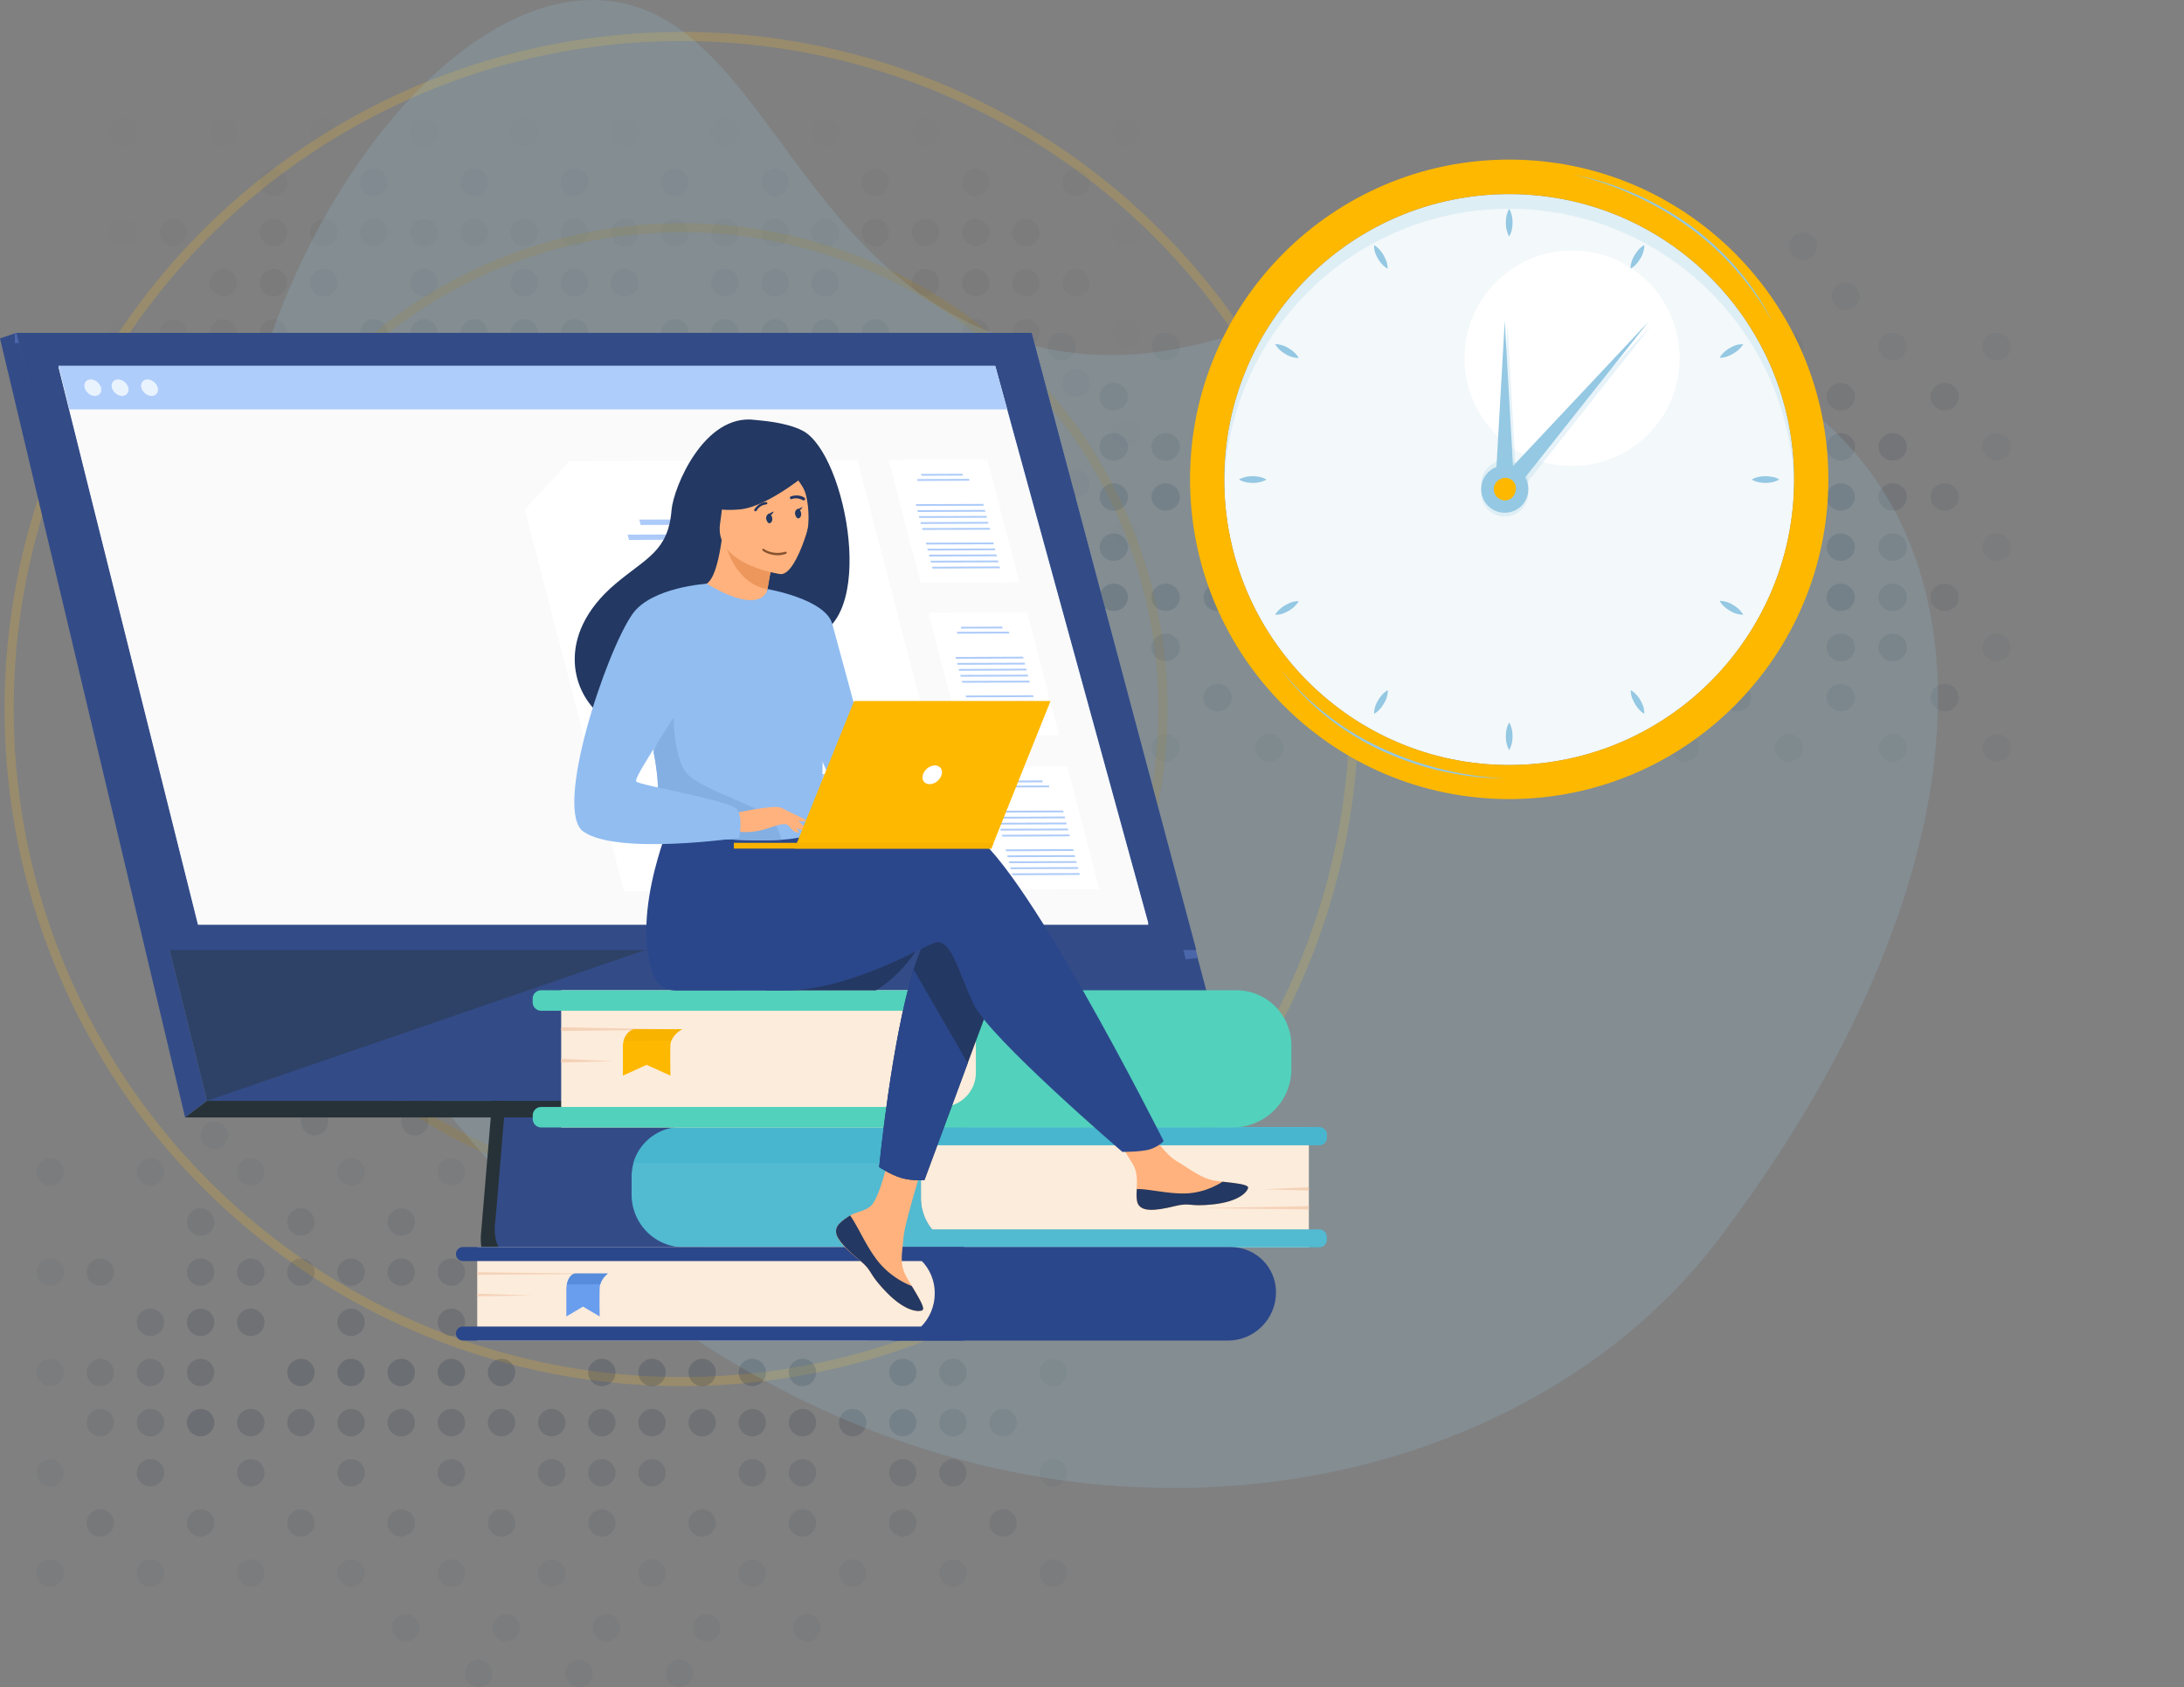 <svg width="479" height="370" viewBox="0 0 479 370" fill="none" xmlns="http://www.w3.org/2000/svg"><rect x="0" y="0" width="479" height="370" fill="#808080" stroke="none"/><circle cx="149.5" cy="155.5" r="147.5" stroke="#FFC01E" stroke-opacity=".2" stroke-width="2"/><circle cx="149.499" cy="155.499" r="105.581" stroke="#AA7D0B" stroke-opacity=".2" stroke-width="2"/><g opacity=".5" fill="#2C3647"><circle cx="77" cy="290" r="3" fill-opacity=".4"/><circle cx="99" cy="290" r="3" fill-opacity=".4"/><circle cx="110" cy="290" r="3" fill-opacity=".4"/><circle cx="121" cy="290" r="3" fill-opacity=".4"/><circle cx="143" cy="290" r="3" fill-opacity=".4"/><circle cx="154" cy="290" r="3" fill-opacity=".4"/><circle cx="165" cy="290" r="3" fill-opacity=".4"/><circle cx="187" cy="290" r="3" fill-opacity=".4"/><circle cx="198" cy="290" r="3" fill-opacity=".4"/><circle cx="209" cy="290" r="3" fill-opacity=".3"/><circle cx="220" cy="290" r="3" fill-opacity=".2"/><circle cx="77" cy="279" r="3" fill-opacity=".3"/><circle cx="88" cy="279" r="3" fill-opacity=".3"/><circle cx="99" cy="279" r="3" fill-opacity=".3"/><circle cx="110" cy="279" r="3" fill-opacity=".3"/><circle cx="121" cy="279" r="3" fill-opacity=".3"/><circle cx="132" cy="279" r="3" fill-opacity=".3"/><circle cx="143" cy="279" r="3" fill-opacity=".3"/><circle cx="154" cy="279" r="3" fill-opacity=".3"/><circle cx="165" cy="279" r="3" fill-opacity=".3"/><circle cx="176" cy="279" r="3" fill-opacity=".3"/><circle cx="187" cy="279" r="3" fill-opacity=".3"/><circle cx="198" cy="279" r="3" fill-opacity=".3"/><circle cx="209" cy="279" r="3" fill-opacity=".3"/><circle cx="231" cy="279" r="3" fill-opacity=".1"/><circle cx="88" cy="268" r="3" fill-opacity=".2"/><circle cx="91" cy="246" r="3" fill-opacity=".2"/><circle cx="110" cy="268" r="3" fill-opacity=".2"/><circle cx="132" cy="268" r="3" fill-opacity=".2"/><circle cx="154" cy="268" r="3" fill-opacity=".2"/><circle cx="176" cy="268" r="3" fill-opacity=".2"/><circle cx="198" cy="268" r="3" fill-opacity=".2"/><circle cx="220" cy="268" r="3" fill-opacity=".2"/><circle cx="77" cy="257" r="3" fill-opacity=".1"/><circle cx="80" cy="235" r="3" fill-opacity=".1"/><circle cx="99" cy="257" r="3" fill-opacity=".1"/><circle cx="121" cy="257" r="3" fill-opacity=".1"/><circle cx="143" cy="257" r="3" fill-opacity=".1"/><circle cx="165" cy="257" r="3" fill-opacity=".1"/><circle cx="187" cy="257" r="3" fill-opacity=".1"/><circle cx="209" cy="257" r="3" fill-opacity=".1"/><circle cx="231" cy="257" r="3" fill-opacity=".1"/><circle cx="66" cy="279" r="3" fill-opacity=".3"/><circle cx="66" cy="268" r="3" fill-opacity=".2"/><circle cx="69" cy="246" r="3" fill-opacity=".2"/><circle cx="55" cy="290" r="3" fill-opacity=".4"/><circle cx="55" cy="279" r="3" fill-opacity=".3"/><circle cx="55" cy="257" r="3" fill-opacity=".1"/><circle cx="58" cy="235" r="3" fill-opacity=".1"/><circle cx="44" cy="290" r="3" fill-opacity=".4"/><circle cx="44" cy="279" r="3" fill-opacity=".3"/><circle cx="44" cy="268" r="3" fill-opacity=".2"/><circle cx="77" cy="312" r="3" fill-opacity=".4"/><circle cx="88" cy="312" r="3" fill-opacity=".4"/><circle cx="99" cy="312" r="3" fill-opacity=".4"/><circle cx="110" cy="312" r="3" fill-opacity=".4"/><circle cx="121" cy="312" r="3" fill-opacity=".4"/><circle cx="132" cy="312" r="3" fill-opacity=".4"/><circle cx="143" cy="312" r="3" fill-opacity=".4"/><circle cx="154" cy="312" r="3" fill-opacity=".4"/><circle cx="165" cy="312" r="3" fill-opacity=".4"/><circle cx="176" cy="312" r="3" fill-opacity=".4"/><circle cx="187" cy="312" r="3" fill-opacity=".4"/><circle cx="198" cy="312" r="3" fill-opacity=".4"/><circle cx="209" cy="312" r="3" fill-opacity=".3"/><circle cx="220" cy="312" r="3" fill-opacity=".2"/><circle cx="66" cy="312" r="3" fill-opacity=".4"/><circle cx="55" cy="312" r="3" fill-opacity=".4"/><circle cx="44" cy="312" r="3" fill-opacity=".5"/><circle cx="88" cy="334" r="3" fill-opacity=".2"/><circle cx="110" cy="334" r="3" fill-opacity=".2"/><circle cx="132" cy="334" r="3" fill-opacity=".2"/><circle cx="154" cy="334" r="3" fill-opacity=".2"/><circle cx="176" cy="334" r="3" fill-opacity=".2"/><circle cx="198" cy="334" r="3" fill-opacity=".2"/><circle cx="220" cy="334" r="3" fill-opacity=".2"/><circle cx="66" cy="334" r="3" fill-opacity=".2"/><circle cx="44" cy="334" r="3" fill-opacity=".2"/><circle cx="77" cy="301" r="3" fill-opacity=".5"/><circle cx="88" cy="301" r="3" fill-opacity=".5"/><circle cx="99" cy="301" r="3" fill-opacity=".5"/><circle cx="110" cy="301" r="3" fill-opacity=".5"/><circle cx="132" cy="301" r="3" fill-opacity=".5"/><circle cx="143" cy="301" r="3" fill-opacity=".5"/><circle cx="154" cy="301" r="3" fill-opacity=".5"/><circle cx="165" cy="301" r="3" fill-opacity=".5"/><circle cx="176" cy="301" r="3" fill-opacity=".5"/><circle cx="198" cy="301" r="3" fill-opacity=".4"/><circle cx="209" cy="301" r="3" fill-opacity=".3"/><circle cx="231" cy="301" r="3" fill-opacity=".1"/><circle cx="66" cy="301" r="3" fill-opacity=".5"/><circle cx="44" cy="301" r="3" fill-opacity=".4"/><circle cx="77" cy="323" r="3" fill-opacity=".3"/><circle cx="99" cy="323" r="3" fill-opacity=".3"/><circle cx="121" cy="323" r="3" fill-opacity=".3"/><circle cx="132" cy="323" r="3" fill-opacity=".3"/><circle cx="143" cy="323" r="3" fill-opacity=".3"/><circle cx="165" cy="323" r="3" fill-opacity=".3"/><circle cx="176" cy="323" r="3" fill-opacity=".3"/><circle cx="198" cy="323" r="3" fill-opacity=".3"/><circle cx="209" cy="323" r="3" fill-opacity=".3"/><circle cx="231" cy="323" r="3" fill-opacity=".1"/><circle cx="55" cy="323" r="3" fill-opacity=".3"/><circle cx="77" cy="345" r="3" fill-opacity=".1"/><circle cx="89" cy="357" r="3" fill-opacity=".1"/><circle cx="105" cy="367" r="3" fill-opacity=".1"/><circle cx="99" cy="345" r="3" fill-opacity=".1"/><circle cx="111" cy="357" r="3" fill-opacity=".1"/><circle cx="127" cy="367" r="3" fill-opacity=".1"/><circle cx="121" cy="345" r="3" fill-opacity=".1"/><circle cx="133" cy="357" r="3" fill-opacity=".1"/><circle cx="149" cy="367" r="3" fill-opacity=".1"/><circle cx="143" cy="345" r="3" fill-opacity=".1"/><circle cx="155" cy="357" r="3" fill-opacity=".1"/><circle cx="165" cy="345" r="3" fill-opacity=".1"/><circle cx="177" cy="357" r="3" fill-opacity=".1"/><circle cx="187" cy="345" r="3" fill-opacity=".1"/><circle cx="209" cy="345" r="3" fill-opacity=".1"/><circle cx="231" cy="345" r="3" fill-opacity=".1"/><circle cx="55" cy="345" r="3" fill-opacity=".1"/><circle cx="33" cy="290" r="3" fill-opacity=".3"/><circle cx="33" cy="257" r="3" fill-opacity=".1"/><circle cx="47" cy="249" r="3" fill-opacity=".1"/><circle cx="22" cy="279" r="3" fill-opacity=".2"/><circle cx="33" cy="312" r="3" fill-opacity=".3"/><circle cx="22" cy="312" r="3" fill-opacity=".2"/><circle cx="22" cy="334" r="3" fill-opacity=".2"/><circle cx="33" cy="301" r="3" fill-opacity=".3"/><circle cx="22" cy="301" r="3" fill-opacity=".2"/><circle cx="33" cy="323" r="3" fill-opacity=".3"/><circle cx="33" cy="345" r="3" fill-opacity=".1"/><circle cx="11" cy="279" r="3" fill-opacity=".1"/><circle cx="11" cy="257" r="3" fill-opacity=".1"/><circle cx="11" cy="301" r="3" fill-opacity=".1"/><circle cx="11" cy="323" r="3" fill-opacity=".1"/><circle cx="11" cy="345" r="3" fill-opacity=".1"/></g><g opacity=".5" fill="#2C3647"><ellipse cx="278.442" cy="109" rx="3.106" ry="3" fill-opacity=".4"/><ellipse cx="301.219" cy="109" rx="3.106" ry="3" fill-opacity=".4"/><ellipse cx="312.61" cy="109" rx="3.106" ry="3" fill-opacity=".4"/><ellipse cx="324.001" cy="109" rx="3.106" ry="3" fill-opacity=".4"/><ellipse cx="346.778" cy="109" rx="3.106" ry="3" fill-opacity=".4"/><ellipse cx="358.169" cy="109" rx="3.106" ry="3" fill-opacity=".4"/><ellipse cx="369.559" cy="109" rx="3.106" ry="3" fill-opacity=".4"/><ellipse cx="392.337" cy="109" rx="3.106" ry="3" fill-opacity=".4"/><ellipse cx="403.727" cy="109" rx="3.106" ry="3" fill-opacity=".4"/><ellipse cx="415.114" cy="109" rx="3.106" ry="3" fill-opacity=".3"/><ellipse cx="426.505" cy="109" rx="3.106" ry="3" fill-opacity=".2"/><ellipse cx="278.442" cy="98" rx="3.106" ry="3" fill-opacity=".3"/><ellipse cx="289.833" cy="98" rx="3.106" ry="3" fill-opacity=".3"/><ellipse cx="301.219" cy="98" rx="3.106" ry="3" fill-opacity=".3"/><ellipse cx="312.61" cy="98" rx="3.106" ry="3" fill-opacity=".3"/><ellipse cx="324.001" cy="98" rx="3.106" ry="3" fill-opacity=".3"/><ellipse cx="335.387" cy="98" rx="3.106" ry="3" fill-opacity=".3"/><ellipse cx="346.778" cy="98" rx="3.106" ry="3" fill-opacity=".3"/><ellipse cx="358.169" cy="98" rx="3.106" ry="3" fill-opacity=".3"/><ellipse cx="369.559" cy="98" rx="3.106" ry="3" fill-opacity=".3"/><ellipse cx="380.946" cy="98" rx="3.106" ry="3" fill-opacity=".3"/><ellipse cx="392.337" cy="98" rx="3.106" ry="3" fill-opacity=".3"/><ellipse cx="403.727" cy="98" rx="3.106" ry="3" fill-opacity=".3"/><ellipse cx="415.114" cy="98" rx="3.106" ry="3" fill-opacity=".3"/><ellipse cx="437.895" cy="98" rx="3.106" ry="3" fill-opacity=".1"/><ellipse cx="289.833" cy="87" rx="3.106" ry="3" fill-opacity=".2"/><ellipse cx="312.61" cy="87" rx="3.106" ry="3" fill-opacity=".2"/><ellipse cx="335.387" cy="87" rx="3.106" ry="3" fill-opacity=".2"/><ellipse cx="358.169" cy="87" rx="3.106" ry="3" fill-opacity=".2"/><ellipse cx="380.946" cy="87" rx="3.106" ry="3" fill-opacity=".2"/><ellipse cx="403.727" cy="87" rx="3.106" ry="3" fill-opacity=".2"/><ellipse cx="426.505" cy="87" rx="3.106" ry="3" fill-opacity=".2"/><ellipse cx="278.442" cy="76" rx="3.106" ry="3" fill-opacity=".1"/><ellipse cx="301.219" cy="76" rx="3.106" ry="3" fill-opacity=".1"/><ellipse cx="324.001" cy="76" rx="3.106" ry="3" fill-opacity=".1"/><ellipse cx="346.778" cy="76" rx="3.106" ry="3" fill-opacity=".1"/><ellipse cx="336.427" cy="65" rx="3.106" ry="3" fill-opacity=".1"/><ellipse cx="369.559" cy="76" rx="3.106" ry="3" fill-opacity=".1"/><ellipse cx="359.204" cy="65" rx="3.106" ry="3" fill-opacity=".1"/><ellipse cx="372.665" cy="54" rx="3.106" ry="3" fill-opacity=".1"/><ellipse cx="392.337" cy="76" rx="3.106" ry="3" fill-opacity=".1"/><ellipse cx="381.981" cy="65" rx="3.106" ry="3" fill-opacity=".1"/><ellipse cx="395.442" cy="54" rx="3.106" ry="3" fill-opacity=".1"/><ellipse cx="415.114" cy="76" rx="3.106" ry="3" fill-opacity=".1"/><ellipse cx="404.762" cy="65" rx="3.106" ry="3" fill-opacity=".1"/><ellipse cx="437.895" cy="76" rx="3.106" ry="3" fill-opacity=".1"/><ellipse cx="267.052" cy="98" rx="3.106" ry="3" fill-opacity=".3"/><ellipse cx="267.052" cy="87" rx="3.106" ry="3" fill-opacity=".2"/><ellipse cx="255.665" cy="109" rx="3.106" ry="3" fill-opacity=".4"/><ellipse cx="255.665" cy="98" rx="3.106" ry="3" fill-opacity=".3"/><ellipse cx="255.665" cy="76" rx="3.106" ry="3" fill-opacity=".1"/><ellipse cx="244.274" cy="109" rx="3.106" ry="3" fill-opacity=".4"/><ellipse cx="244.274" cy="98" rx="3.106" ry="3" fill-opacity=".3"/><ellipse cx="244.274" cy="87" rx="3.106" ry="3" fill-opacity=".2"/><ellipse cx="278.442" cy="131" rx="3.106" ry="3" fill-opacity=".4"/><ellipse cx="289.833" cy="131" rx="3.106" ry="3" fill-opacity=".4"/><ellipse cx="301.219" cy="131" rx="3.106" ry="3" fill-opacity=".4"/><ellipse cx="312.61" cy="131" rx="3.106" ry="3" fill-opacity=".4"/><ellipse cx="324.001" cy="131" rx="3.106" ry="3" fill-opacity=".4"/><ellipse cx="335.387" cy="131" rx="3.106" ry="3" fill-opacity=".4"/><ellipse cx="346.778" cy="131" rx="3.106" ry="3" fill-opacity=".4"/><ellipse cx="358.169" cy="131" rx="3.106" ry="3" fill-opacity=".4"/><ellipse cx="369.559" cy="131" rx="3.106" ry="3" fill-opacity=".4"/><ellipse cx="380.946" cy="131" rx="3.106" ry="3" fill-opacity=".4"/><ellipse cx="392.337" cy="131" rx="3.106" ry="3" fill-opacity=".4"/><ellipse cx="403.727" cy="131" rx="3.106" ry="3" fill-opacity=".4"/><ellipse cx="415.114" cy="131" rx="3.106" ry="3" fill-opacity=".3"/><ellipse cx="426.505" cy="131" rx="3.106" ry="3" fill-opacity=".2"/><ellipse cx="267.052" cy="131" rx="3.106" ry="3" fill-opacity=".4"/><ellipse cx="255.665" cy="131" rx="3.106" ry="3" fill-opacity=".4"/><ellipse cx="244.274" cy="131" rx="3.106" ry="3" fill-opacity=".5"/><ellipse cx="289.833" cy="153" rx="3.106" ry="3" fill-opacity=".2"/><ellipse cx="312.61" cy="153" rx="3.106" ry="3" fill-opacity=".2"/><ellipse cx="335.387" cy="153" rx="3.106" ry="3" fill-opacity=".2"/><ellipse cx="358.169" cy="153" rx="3.106" ry="3" fill-opacity=".2"/><ellipse cx="380.946" cy="153" rx="3.106" ry="3" fill-opacity=".2"/><ellipse cx="403.727" cy="153" rx="3.106" ry="3" fill-opacity=".2"/><ellipse cx="426.505" cy="153" rx="3.106" ry="3" fill-opacity=".2"/><ellipse cx="267.052" cy="153" rx="3.106" ry="3" fill-opacity=".2"/><ellipse cx="244.274" cy="153" rx="3.106" ry="3" fill-opacity=".2"/><ellipse cx="278.442" cy="120" rx="3.106" ry="3" fill-opacity=".5"/><ellipse cx="289.833" cy="120" rx="3.106" ry="3" fill-opacity=".5"/><ellipse cx="301.219" cy="120" rx="3.106" ry="3" fill-opacity=".5"/><ellipse cx="312.61" cy="120" rx="3.106" ry="3" fill-opacity=".5"/><ellipse cx="335.387" cy="120" rx="3.106" ry="3" fill-opacity=".5"/><ellipse cx="346.778" cy="120" rx="3.106" ry="3" fill-opacity=".5"/><ellipse cx="358.169" cy="120" rx="3.106" ry="3" fill-opacity=".5"/><ellipse cx="369.559" cy="120" rx="3.106" ry="3" fill-opacity=".5"/><ellipse cx="380.946" cy="120" rx="3.106" ry="3" fill-opacity=".5"/><ellipse cx="403.727" cy="120" rx="3.106" ry="3" fill-opacity=".4"/><ellipse cx="415.114" cy="120" rx="3.106" ry="3" fill-opacity=".3"/><ellipse cx="437.895" cy="120" rx="3.106" ry="3" fill-opacity=".1"/><ellipse cx="267.052" cy="120" rx="3.106" ry="3" fill-opacity=".5"/><ellipse cx="244.274" cy="120" rx="3.106" ry="3" fill-opacity=".4"/><ellipse cx="278.442" cy="142" rx="3.106" ry="3" fill-opacity=".3"/><ellipse cx="301.219" cy="142" rx="3.106" ry="3" fill-opacity=".3"/><ellipse cx="324.001" cy="142" rx="3.106" ry="3" fill-opacity=".3"/><ellipse cx="335.387" cy="142" rx="3.106" ry="3" fill-opacity=".3"/><ellipse cx="346.778" cy="142" rx="3.106" ry="3" fill-opacity=".3"/><ellipse cx="369.559" cy="142" rx="3.106" ry="3" fill-opacity=".3"/><ellipse cx="380.946" cy="142" rx="3.106" ry="3" fill-opacity=".3"/><ellipse cx="403.727" cy="142" rx="3.106" ry="3" fill-opacity=".3"/><ellipse cx="415.114" cy="142" rx="3.106" ry="3" fill-opacity=".3"/><ellipse cx="437.895" cy="142" rx="3.106" ry="3" fill-opacity=".1"/><ellipse cx="255.665" cy="142" rx="3.106" ry="3" fill-opacity=".3"/><ellipse cx="278.442" cy="164" rx="3.106" ry="3" fill-opacity=".1"/><ellipse cx="301.219" cy="164" rx="3.106" ry="3" fill-opacity=".1"/><ellipse cx="324.001" cy="164" rx="3.106" ry="3" fill-opacity=".1"/><ellipse cx="346.778" cy="164" rx="3.106" ry="3" fill-opacity=".1"/><ellipse cx="369.559" cy="164" rx="3.106" ry="3" fill-opacity=".1"/><ellipse cx="392.337" cy="164" rx="3.106" ry="3" fill-opacity=".1"/><ellipse cx="415.114" cy="164" rx="3.106" ry="3" fill-opacity=".1"/><ellipse cx="437.895" cy="164" rx="3.106" ry="3" fill-opacity=".1"/><ellipse cx="255.665" cy="164" rx="3.106" ry="3" fill-opacity=".1"/><ellipse cx="232.884" cy="109" rx="3.106" ry="3" fill-opacity=".3"/><ellipse cx="232.884" cy="76" rx="3.106" ry="3" fill-opacity=".1"/><ellipse cx="221.497" cy="98" rx="3.106" ry="3" fill-opacity=".2"/><ellipse cx="232.884" cy="131" rx="3.106" ry="3" fill-opacity=".3"/><ellipse cx="221.497" cy="131" rx="3.106" ry="3" fill-opacity=".2"/><ellipse cx="221.497" cy="153" rx="3.106" ry="3" fill-opacity=".2"/><ellipse cx="232.884" cy="120" rx="3.106" ry="3" fill-opacity=".3"/><ellipse cx="221.497" cy="120" rx="3.106" ry="3" fill-opacity=".2"/><ellipse cx="232.884" cy="142" rx="3.106" ry="3" fill-opacity=".3"/><ellipse cx="232.884" cy="164" rx="3.106" ry="3" fill-opacity=".1"/><ellipse cx="210.106" cy="98" rx="3.106" ry="3" fill-opacity=".1"/><ellipse cx="210.106" cy="76" rx="3.106" ry="3" fill-opacity=".1"/><ellipse cx="210.106" cy="120" rx="3.106" ry="3" fill-opacity=".1"/><ellipse cx="210.106" cy="142" rx="3.106" ry="3" fill-opacity=".1"/><ellipse cx="210.106" cy="164" rx="3.106" ry="3" fill-opacity=".1"/></g><g opacity=".15" fill="#2C3647"><circle cx="93" cy="62" r="3" fill-opacity=".4"/><circle cx="115" cy="62" r="3" fill-opacity=".4"/><circle cx="126" cy="62" r="3" fill-opacity=".4"/><circle cx="137" cy="62" r="3" fill-opacity=".4"/><circle cx="159" cy="62" r="3" fill-opacity=".4"/><circle cx="170" cy="62" r="3" fill-opacity=".4"/><circle cx="181" cy="62" r="3" fill-opacity=".4"/><circle cx="203" cy="62" r="3" fill-opacity=".4"/><circle cx="214" cy="62" r="3" fill-opacity=".4"/><circle cx="225" cy="62" r="3" fill-opacity=".3"/><circle cx="236" cy="62" r="3" fill-opacity=".2"/><circle cx="93" cy="51" r="3" fill-opacity=".3"/><circle cx="104" cy="51" r="3" fill-opacity=".3"/><circle cx="115" cy="51" r="3" fill-opacity=".3"/><circle cx="126" cy="51" r="3" fill-opacity=".3"/><circle cx="137" cy="51" r="3" fill-opacity=".3"/><circle cx="148" cy="51" r="3" fill-opacity=".3"/><circle cx="159" cy="51" r="3" fill-opacity=".3"/><circle cx="170" cy="51" r="3" fill-opacity=".3"/><circle cx="181" cy="51" r="3" fill-opacity=".3"/><circle cx="192" cy="51" r="3" fill-opacity=".3"/><circle cx="203" cy="51" r="3" fill-opacity=".3"/><circle cx="214" cy="51" r="3" fill-opacity=".3"/><circle cx="225" cy="51" r="3" fill-opacity=".3"/><circle cx="247" cy="51" r="3" fill-opacity=".1"/><circle cx="104" cy="40" r="3" fill-opacity=".2"/><circle cx="126" cy="40" r="3" fill-opacity=".2"/><circle cx="148" cy="40" r="3" fill-opacity=".2"/><circle cx="170" cy="40" r="3" fill-opacity=".2"/><circle cx="192" cy="40" r="3" fill-opacity=".2"/><circle cx="214" cy="40" r="3" fill-opacity=".2"/><circle cx="236" cy="40" r="3" fill-opacity=".2"/><circle cx="93" cy="29" r="3" fill-opacity=".1"/><circle cx="115" cy="29" r="3" fill-opacity=".1"/><circle cx="137" cy="29" r="3" fill-opacity=".1"/><circle cx="159" cy="29" r="3" fill-opacity=".1"/><circle cx="181" cy="29" r="3" fill-opacity=".1"/><circle cx="203" cy="29" r="3" fill-opacity=".1"/><circle cx="225" cy="29" r="3" fill-opacity=".1"/><circle cx="247" cy="29" r="3" fill-opacity=".1"/><circle cx="82" cy="51" r="3" fill-opacity=".3"/><circle cx="82" cy="40" r="3" fill-opacity=".2"/><circle cx="71" cy="62" r="3" fill-opacity=".4"/><circle cx="71" cy="51" r="3" fill-opacity=".3"/><circle cx="71" cy="29" r="3" fill-opacity=".1"/><circle cx="60" cy="62" r="3" fill-opacity=".4"/><circle cx="60" cy="51" r="3" fill-opacity=".3"/><circle cx="60" cy="40" r="3" fill-opacity=".2"/><circle cx="93" cy="84" r="3" fill-opacity=".4"/><circle cx="104" cy="84" r="3" fill-opacity=".4"/><circle cx="115" cy="84" r="3" fill-opacity=".4"/><circle cx="126" cy="84" r="3" fill-opacity=".4"/><circle cx="137" cy="84" r="3" fill-opacity=".4"/><circle cx="148" cy="84" r="3" fill-opacity=".4"/><circle cx="159" cy="84" r="3" fill-opacity=".4"/><circle cx="170" cy="84" r="3" fill-opacity=".4"/><circle cx="181" cy="84" r="3" fill-opacity=".4"/><circle cx="192" cy="84" r="3" fill-opacity=".4"/><circle cx="203" cy="84" r="3" fill-opacity=".4"/><circle cx="214" cy="84" r="3" fill-opacity=".4"/><circle cx="225" cy="84" r="3" fill-opacity=".3"/><circle cx="236" cy="84" r="3" fill-opacity=".2"/><circle cx="82" cy="84" r="3" fill-opacity=".4"/><circle cx="71" cy="84" r="3" fill-opacity=".4"/><circle cx="60" cy="84" r="3" fill-opacity=".5"/><circle cx="104" cy="106" r="3" fill-opacity=".2"/><circle cx="126" cy="106" r="3" fill-opacity=".2"/><circle cx="148" cy="106" r="3" fill-opacity=".2"/><circle cx="170" cy="106" r="3" fill-opacity=".2"/><circle cx="192" cy="106" r="3" fill-opacity=".2"/><circle cx="214" cy="106" r="3" fill-opacity=".2"/><circle cx="236" cy="106" r="3" fill-opacity=".2"/><circle cx="82" cy="106" r="3" fill-opacity=".2"/><circle cx="60" cy="106" r="3" fill-opacity=".2"/><circle cx="93" cy="73" r="3" fill-opacity=".5"/><circle cx="104" cy="73" r="3" fill-opacity=".5"/><circle cx="115" cy="73" r="3" fill-opacity=".5"/><circle cx="126" cy="73" r="3" fill-opacity=".5"/><circle cx="148" cy="73" r="3" fill-opacity=".5"/><circle cx="159" cy="73" r="3" fill-opacity=".5"/><circle cx="170" cy="73" r="3" fill-opacity=".5"/><circle cx="181" cy="73" r="3" fill-opacity=".5"/><circle cx="192" cy="73" r="3" fill-opacity=".5"/><circle cx="214" cy="73" r="3" fill-opacity=".4"/><circle cx="225" cy="73" r="3" fill-opacity=".3"/><circle cx="247" cy="73" r="3" fill-opacity=".1"/><circle cx="82" cy="73" r="3" fill-opacity=".5"/><circle cx="60" cy="73" r="3" fill-opacity=".4"/><circle cx="93" cy="95" r="3" fill-opacity=".3"/><circle cx="115" cy="95" r="3" fill-opacity=".3"/><circle cx="137" cy="95" r="3" fill-opacity=".3"/><circle cx="148" cy="95" r="3" fill-opacity=".3"/><circle cx="159" cy="95" r="3" fill-opacity=".3"/><circle cx="181" cy="95" r="3" fill-opacity=".3"/><circle cx="192" cy="95" r="3" fill-opacity=".3"/><circle cx="214" cy="95" r="3" fill-opacity=".3"/><circle cx="225" cy="95" r="3" fill-opacity=".3"/><circle cx="247" cy="95" r="3" fill-opacity=".1"/><circle cx="71" cy="95" r="3" fill-opacity=".3"/><circle cx="93" cy="117" r="3" fill-opacity=".1"/><circle cx="115" cy="117" r="3" fill-opacity=".1"/><circle cx="137" cy="117" r="3" fill-opacity=".1"/><circle cx="159" cy="117" r="3" fill-opacity=".1"/><circle cx="181" cy="117" r="3" fill-opacity=".1"/><circle cx="203" cy="117" r="3" fill-opacity=".1"/><circle cx="225" cy="117" r="3" fill-opacity=".1"/><circle cx="247" cy="117" r="3" fill-opacity=".1"/><circle cx="71" cy="117" r="3" fill-opacity=".1"/><circle cx="49" cy="62" r="3" fill-opacity=".3"/><circle cx="49" cy="29" r="3" fill-opacity=".1"/><circle cx="38" cy="51" r="3" fill-opacity=".2"/><circle cx="49" cy="84" r="3" fill-opacity=".3"/><circle cx="38" cy="84" r="3" fill-opacity=".2"/><circle cx="38" cy="106" r="3" fill-opacity=".2"/><circle cx="49" cy="73" r="3" fill-opacity=".3"/><circle cx="38" cy="73" r="3" fill-opacity=".2"/><circle cx="49" cy="95" r="3" fill-opacity=".3"/><circle cx="49" cy="117" r="3" fill-opacity=".1"/><circle cx="27" cy="51" r="3" fill-opacity=".1"/><circle cx="27" cy="29" r="3" fill-opacity=".1"/><circle cx="27" cy="73" r="3" fill-opacity=".1"/><circle cx="27" cy="95" r="3" fill-opacity=".1"/><circle cx="27" cy="117" r="3" fill-opacity=".1"/></g><path opacity=".18" d="M253.351 326.27c50.75 1.246 97.144-19.677 123.452-54.312C429.775 202.331 439.551 132.794 404 96.2c-7.377-7.657-28.53-25.91-59.904-32.498-50.483-10.595-72.436 20.924-114.209 12.821C174.694 65.75 168.828 2 131.677.041c-35.463-1.78-74.214 54.045-79.902 106.755-9.865 91.262 75.636 207.276 187.8 218.672 4.711.445 9.243.712 13.776.802z" fill="#94C8E3"/><path d="M116.227 142.489l-10.696 127.707s-1.127 7.739 4.618 7.755c9.442.016 46.957 0 46.957 0s-7.094-1.608-7.014-5.239c.095-4.267 12.505-131.433 12.505-131.433l-46.37 1.21z" fill="#273238"/><path d="M160.152 275.627c-1.857 0-37.706.111-46.894 0-3.999-.048-4.713-3.567-4.745-5.86a10.95 10.95 0 0 1 .127-1.895l.286-3.312.714-8.456.619-7.468.809-9.602.682-8.105 7.602-90.748 46.37-1.21s-5.221 53.216-8.919 91.942c-.412 4.316-.809 8.456-1.174 12.325-.111 1.226-.238 2.437-.333 3.615-.349 3.662-.651 7.038-.937 10-.142 1.56-.269 3.025-.396 4.347-.476 5.223-.746 8.567-.746 9.188 0 .366.032.716.095 1.035.746 4.076 6.141 4.204 6.84 4.204z" fill="#334C88"/><path d="M3.617 73L29.69 178.08l3.571 14.395 12.14 48.949h225.598L226.232 73H3.617z" fill="#334C88"/><path d="M3.618 73L0 74.21l40.594 170.86 4.808-3.646L3.618 73z" fill="#334C88"/><path d="M40.594 245.07H264.81l6.189-3.646H45.402l-4.808 3.646z" fill="#273238"/><path d="M167.88 275.691h-48.544V278h48.544v-2.309zm92.187-65.302l-36.611-135.16H3.254V73h222.979l36.484 137.086-2.65.303z" fill="#4B66A9"/><path opacity=".4" d="M144.505 207.331l-99.103 34.093-12.14-48.949 111.243 14.856z" fill="#273238"/><path d="M3.617 73h222.615l36.134 135.35H36.054L3.617 73z" fill="#334C88"/><path d="M164.182 225.468c-.65-3.312-3.84-6.003-7.157-6.003-3.3 0-5.475 2.691-4.824 6.003.651 3.312 3.84 6.003 7.157 6.003 3.301 0 5.459-2.691 4.824-6.003z" fill="#273238"/><path d="M251.863 202.491H43.42l-23.614-94.363-1.809-7.229-1.539-6.178-1.238-4.937-2.38-9.538h205.444l.143.526 2.475 9.012 1.349 4.937 1.698 6.178 1.984 7.229 25.93 94.363z" fill="#E9F3FE"/><path d="M251.863 202.809H43.42l-23.614-94.347-1.809-7.245-1.539-6.178-1.238-4.937-2.38-9.522h205.444l.143.526 2.475 8.996 1.349 4.937 1.698 6.178 1.984 7.245 25.93 94.347z" fill="#FAFAFA"/><path d="M220.902 89.784H15.22l-2.38-9.538h205.364l.223.526 2.475 9.012z" fill="#AFCDFB"/><path d="M18.553 85.022c-.254-1.003.365-1.815 1.35-1.815.983 0 1.999.812 2.253 1.815.253 1.003-.365 1.816-1.35 1.816-.983 0-1.999-.828-2.253-1.816zm5.985 0c-.254-1.003.364-1.815 1.348-1.815 1 0 2 .812 2.254 1.815s-.365 1.816-1.349 1.816c-.984-.016-2-.828-2.253-1.816zm6.457 0c-.254-1.003.365-1.815 1.348-1.815.984 0 2 .812 2.254 1.815s-.365 1.816-1.349 1.816c-1-.016-2-.828-2.253-1.816z" fill="#E9F3FE"/><path d="M223.566 127.73l-21.646.08-7.014-26.959 21.646-.08 7.014 26.959z" fill="#fff"/><path d="M211.188 104.306l-9.077.032-.111-.398 9.077-.032.111.398zm1.442 1.116l-11.394.047-.111-.398 11.394-.048.111.399zm3.127 5.492l-14.79.047-.112-.398 14.807-.047.095.398zm.351 1.306l-14.806.064-.095-.398 14.79-.064.111.398zm.348 1.321l-14.806.047-.111-.398 14.806-.047.111.398zm.332 1.306l-14.806.064-.095-.398 14.806-.064.095.398zm.348 1.321l-14.806.047-.111-.398 14.806-.047.111.398zm.828 3.203l-14.806.048-.096-.399 14.807-.047.095.398zm.348 1.306l-14.806.064-.111-.398 14.806-.064.111.398zm.331 1.321l-14.79.047-.111-.398 14.806-.047.095.398zm.352 1.322l-14.806.048-.095-.398 14.79-.048.111.398zm.332 1.305l-14.79.063-.111-.398 14.806-.063.095.398z" fill="#ADCBF9"/><path d="M232.293 161.25l-21.646.08-7.03-26.975 21.662-.08 7.014 26.975z" fill="#fff"/><path d="M219.899 137.826l-9.077.032-.095-.398 9.077-.032.095.398zm1.458 1.099l-11.394.048-.111-.398 11.394-.048.111.398zm3.126 5.493l-14.806.063-.095-.398 14.806-.063.095.398zm.348 1.322l-14.806.048-.111-.398 14.806-.048.111.398zm.336 1.305l-14.806.063-.095-.398 14.806-.064.095.399zm.348 1.322l-14.806.048-.111-.398 14.806-.048.111.398zm.332 1.305l-14.791.063-.111-.398 14.806-.064.096.399zm.843 3.201l-14.806.063-.095-.398 14.79-.063.111.398zm.332 1.322l-14.79.048-.111-.398 14.806-.048.095.398zm.352 1.32l-14.806.048-.095-.398 14.806-.048.095.398zm.348 1.307l-14.806.064-.111-.398 14.806-.064.111.398zm.332 1.322l-14.806.048-.096-.398 14.806-.048.096.398z" fill="#ADCBF9"/><path d="M241.086 194.992l-21.662.08-7.014-26.975 21.646-.079 7.03 26.974z" fill="#fff"/><path d="M228.692 171.568l-9.077.032-.111-.398 9.077-.048.111.414zm1.442 1.1l-11.394.047-.111-.398 11.41-.047.095.398zm3.143 5.492l-14.807.048-.111-.399 14.806-.047.112.398zm.331 1.306l-14.806.064-.095-.398 14.806-.064.095.398zm.352 1.321l-14.806.048-.111-.399 14.806-.047.111.398zm.332 1.322l-14.806.048-.095-.398 14.806-.048.095.398zm.348 1.305l-14.806.063-.111-.398 14.806-.063.111.398zm.828 3.203l-14.791.064-.111-.399 14.806-.063.096.398zm.347 1.322l-14.806.048-.095-.398 14.79-.048.111.398zm.336 1.305l-14.79.063-.111-.398 14.806-.063.095.398zm.348 1.322l-14.806.048-.095-.398 14.806-.048.095.398zm.348 1.305l-14.806.063-.111-.398 14.806-.063.111.398z" fill="#ADCBF9"/><path d="M212.614 195.214l-75.728.287-21.788-83.726 9.87-10.653 63.081-.239 24.565 94.331z" fill="#fff"/><path d="M167.197 115.04l-26.676.095-.318-1.178 26.692-.096.302 1.179zm4.269 3.247l-33.516.128-.302-1.163 33.501-.127.317 1.162zm9.201 16.147l-43.514.159-.301-1.178 43.513-.159.302 1.178zm1.015 3.853l-43.529.176-.301-1.179 43.513-.159.317 1.162zm1.001 3.87l-43.514.159-.317-1.163 43.529-.159.302 1.163zm.999 3.869l-43.513.159-.302-1.178 43.514-.159.301 1.178zm1.016 3.869l-43.529.159-.302-1.178 43.53-.159.301 1.178zm2.449 9.396l-43.513.175-.302-1.178 43.514-.159.301 1.162zm1 3.869l-43.513.16-.302-1.163 43.514-.159.301 1.162zm1.016 3.87l-43.514.159-.317-1.178 43.53-.159.301 1.178zm1 3.869l-43.514.159-.301-1.178 43.513-.159.302 1.178zm1.016 3.869l-43.53.159-.301-1.178 43.513-.159.318 1.178z" fill="#ADCBF9"/><path d="M115.098 111.776l12.632-.048-2.762-10.605-9.87 10.653z" fill="#fff"/><path d="M212.706 273.552h74.353v-26.345h-74.582c-5.799 0-10.507 4.724-10.507 10.542v5.03c0 5.953 4.823 10.773 10.736 10.773z" fill="#FCECDB"/><path d="M138.525 258.056v3.955c0 2.113.575 4.11 1.57 5.799a11.485 11.485 0 0 0 9.952 5.742h139.288c.919 0 1.665-.749 1.665-1.671v-.595c0-.922-.746-1.671-1.665-1.671h-84.917a9.471 9.471 0 0 1-1.186-1.805 10.636 10.636 0 0 1-1.244-5.031v-5.03c0-.922.115-1.824.344-2.689a10.368 10.368 0 0 1 1.972-3.917h85.031c.919 0 1.665-.749 1.665-1.67v-.595c0-.922-.746-1.671-1.665-1.671H149.338c-4.937 0-9.09 3.322-10.392 7.853a11.107 11.107 0 0 0-.421 2.996z" fill="#52BAD1"/><path d="M138.946 255.06h63.367a10.38 10.38 0 0 1 1.971-3.917h85.051c.919 0 1.665-.749 1.665-1.67v-.595c0-.922-.746-1.671-1.665-1.671H149.338c-4.937 0-9.109 3.322-10.392 7.853z" fill="#47B6CE"/><path d="M287.059 260.379l-10.316.442 10.316.268v-.71zm0 4.148l-24.536.442 24.536.269v-.711z" fill="#F4D2B8"/><path d="M269.314 294.001h-79.137v-20.507h79.788c5.454 0 9.894 4.436 9.894 9.927 0 5.838-4.727 10.58-10.545 10.58z" fill="#2B478B"/><path d="M194.734 294.001H104.67v-20.507h90.294c5.55 0 10.048 4.512 10.048 10.081v.077c0 5.722-4.593 10.349-10.278 10.349z" fill="#FCECDB"/><path d="M211.02 294.002H101.53a1.538 1.538 0 0 1-1.531-1.536c0-.845.689-1.536 1.531-1.536h109.49c.842 0 1.531.691 1.531 1.536 0 .845-.689 1.536-1.531 1.536zm0-17.436H101.53a1.538 1.538 0 0 1-1.531-1.536c0-.845.689-1.536 1.531-1.536h109.49c.842 0 1.531.691 1.531 1.536 0 .845-.689 1.536-1.531 1.536z" fill="#2B478B"/><path d="M104.667 283.748l12.153.346-12.153.211v-.557zm.001-4.725l28.937.346-28.937.211v-.557z" fill="#F4D2B8"/><path d="M133.301 279.311s-1.244.883-1.646 2.323c-.077.25-.115.518-.134.806-.077 1.921 0 6.279 0 6.279l-3.655-2.169-3.656 2.169v-5.895c0-1.113.306-2.208.9-2.918.287-.346.631-.595 1.014-.595h7.177z" fill="#699DEE"/><path d="M133.301 279.312s-1.244.883-1.646 2.324l-7.33.076s.287-2.073 1.799-2.419h7.177v.019z" fill="#568CDB"/><path d="M203.942 247.265h-80.86v-30.089h81.128c6.468 0 11.731 5.261 11.731 11.77v6.298c-.019 6.644-5.377 12.021-11.999 12.021z" fill="#FCECDB"/><path d="M214.026 228.85v6.471c-.019 2.765-1.55 5.165-3.789 6.452a7.475 7.475 0 0 1-3.732.998h-87.806a1.862 1.862 0 0 0-1.857 1.863v.768c0 1.037.842 1.863 1.857 1.863h151.69c4.344 0 8.191-2.17 10.526-5.492 1.473-2.093 2.315-4.647 2.315-7.393v-5.107a11.87 11.87 0 0 0-1.205-5.261c-1.952-4.052-6.086-6.836-10.871-6.836H118.68a1.861 1.861 0 0 0-1.857 1.862v.768c0 1.037.842 1.863 1.857 1.863h88.093c2.105 0 4.019.902 5.34 2.343a7.215 7.215 0 0 1 1.913 4.838z" fill="#52D1BC"/><path d="M123.083 232.211l11.253.518-11.253.308v-.826zm-.002-6.912l26.774.499-26.774.307v-.806z" fill="#F4D2B8"/><path d="M149.59 225.701s-1.761.96-2.354 2.516a3.312 3.312 0 0 0-.192.883c-.095 2.093 0 6.797 0 6.797l-5.224-2.362-5.206 2.362v-6.394c0-1.21.44-2.381 1.282-3.149.402-.365.881-.653 1.436-.653h10.258z" fill="#FFB800"/><path d="M149.59 225.701s-1.761.96-2.354 2.516l-10.45.096s.402-2.247 2.565-2.612h10.239z" fill="#F8B300"/><path d="M202.54 206.001c-4.631 8.083-10.449 11.194-10.449 11.194h-24.21c-.019.019 38.181-17.358 34.659-11.194z" fill="#233862"/><path d="M183.938 268.539c-.632.73-.708 1.536-.402 2.4v.019c.574 1.594 2.488 3.399 4.708 5.185.287.23.536.441.747.633.057.058.114.096.172.154.038.038.095.077.134.115 2.067 1.92 1.282 2.343 4.995 6.221 4.229 4.417 7.158 4.494 7.98 4.09.709-.345-.727-2.688-2.296-5.318-.077-.135-.153-.25-.23-.385-.21-.345-.421-.71-.631-1.056-1.857-3.168-1.378-4.666-.938-9.37.364-3.84 5.952-21.429 5.952-21.429l-8.115-1.402s-2.449 13.998-5.129 16.168c-1.435 1.152-3.043 1.171-4.44 2.016a2.658 2.658 0 0 0-.287.192c-.785.5-1.588 1.037-2.22 1.767z" fill="#FFB27D"/><path d="M183.941 268.54c-.632.73-.708 1.536-.402 2.4v.02c.708 1.593 2.564 3.379 4.708 5.165.287.23.536.441.746.653.058.057.115.096.172.153.039.039.096.077.134.116 2.067 1.92 1.283 2.342 4.996 6.221 4.229 4.416 7.157 4.493 7.98 4.09.708-.346-.727-2.688-2.296-5.319-.823-.307-4.651-1.863-7.541-5.588-2.545-3.264-4.249-7.45-5.99-9.889a2.444 2.444 0 0 0-.287.193c-.785.518-1.589 1.056-2.22 1.785z" fill="#233862"/><path d="M249.354 263.451c.497 2.515 4.076 2.093 8.057 1.113 3.981-.979 3.043.192 8.727-.441 5.684-.634 7.387-2.746 7.579-3.61.153-.749-2.641-1.018-5.665-1.364-.383-.038-.766-.096-1.129-.134-3.388-.422-5.876-2.631-8.976-4.436-2.928-1.708-7.292-8.679-7.292-8.679l-7.789.615s4.076 6.221 5.665 8.929c.937 1.593.88 3.705.765 5.318-.057.903-.115 1.805.058 2.689z" fill="#FFB27D"/><path d="M257.43 264.565c3.981-.979 3.043.192 8.727-.441 5.684-.634 7.388-2.746 7.579-3.61.153-.749-2.641-1.018-5.665-1.364l-.019.058s-3.407 2.419-8.134 2.535c-3.846.096-7.923-1.018-10.583-.98-.058.884-.115 1.786.057 2.669.479 2.535 4.038 2.113 8.038 1.133zm-37.91-51.058l-7.273 19.644-9.493 25.653s-2.583.249-5.052-.461c-2.278-.653-4.88-2.381-4.88-2.381s2.641-27.554 7.559-43.357c1.263-4.052 2.68-7.335 4.23-9.198 7.636-9.043 14.909 10.1 14.909 10.1z" fill="#233862"/><path d="M212.131 182.306c-4.766-1.536-18.373.442-32.019 3.13l-2.851-4.724-29.511-2.304s-9.742 21.66-4.402 35.465c.784 2.036 2.335 3.322 4.995 3.38h.44s17.569-.019 23.272-.019c14.679 0 31.062-10.12 33.167-10.542 3.464-.691 4.861 6.26 8.325 13.575 3.464 7.316 32.612 32.355 32.612 32.355s4.478.038 6.334-.653c1.991-.749 2.718-1.728 2.718-1.728s-32.325-64.459-43.08-67.935z" fill="#2B478B"/><path d="M177.07 139.909c-10.507 5.798-31.827 17.838-31.942 17.761 0 0-7.828 2.957-12.287 0-7.407-4.935-11.387-18.222 2.163-29.647 6.755-5.703 11.559-7.086 12.286-16.187.421-4.935 7.139-21.237 18.316-19.74.937.135 6.679.404 10.468 2.382 9.646 5.088 16.746 43.184.996 45.431z" fill="#233862"/><path d="M168.266 134.973c.038.039-5.168 1.824-8.651.269-3.272-1.459-5.76-6.874-5.722-6.874 1.493-.077 3.139-1.383 4.402-9.966l.631.231 10.679 3.859s-.765 3.437-1.282 6.721c-.421 2.746-.651 5.376-.057 5.76z" fill="#FFB27D"/><path d="M169.605 122.492s-.765 3.437-1.282 6.721c-6.143-1.114-8.555-7.239-9.416-10.58l10.698 3.859z" fill="#ED975D"/><path d="M171.19 125.911s-14.622-1.977-13.263-11.079c1.359-9.121.402-15.515 9.779-14.631 9.397.864 10.68 4.627 10.967 7.776.287 3.13-3.656 18.203-7.483 17.934z" fill="#FFB27D"/><path d="M165.625 112.115l-.101-.017c-.086-.118-.171-.236-.037-.423.555-.851 1.5-1.535 2.551-1.576.102.017.289.151.273.253-.016.102-.151.289-.253.273a2.704 2.704 0 0 0-2.094 1.335c-.135.187-.237.171-.339.155zm10.615-2.37l-.102-.016c-.766-.437-1.682-.584-2.461-.291-.118.086-.322.053-.391-.167-.085-.118-.053-.322.167-.391.999-.362 2.135-.284 2.987.27.085.118.171.237.154.339-.134.187-.253.272-.354.256z" fill="#233561"/><path d="M168.058 113.865c.121.542.463 1.015.802.86.322-.053.607-.529.501-1.173-.122-.542-.464-1.015-.802-.86-.338.155-.623.631-.501 1.173zm6.335-1.072c.122.542.464 1.015.803.86.321-.053.607-.529.501-1.173-.122-.542-.464-1.015-.802-.86-.338.154-.623.631-.502 1.173z" fill="#233862"/><path d="M174.761 111.807l1.251-.635s-.502 1.173-1.251.635zm-6.317.97l1.251-.634c-.016.101-.518 1.274-1.251.634z" fill="#233862"/><path d="M168.218 121.307c-.391-.167-.68-.318-.953-.571-.102-.016-.069-.22-.053-.322.017-.102.22-.069.22-.069 1.414.958 3.161 1.134 4.803.667.119-.086.204.032.29.151.085.118-.033.203-.151.289-1.337.517-2.779.389-4.156-.145z" fill="#86522F"/><path d="M178.141 102.964s-9.359 8.084-15.732 8.737c-6.373.653-8.785-1.402-8.785-1.402s3.771-3.13 6.029-8.16c.67-1.498 2.067-2.516 3.694-2.65 4.555-.404 13.167-.576 14.794 3.475z" fill="#233862"/><path d="M172.302 102.235s3.139 3.033 4.115 5.299c.957 2.17 1.244 7.374.479 9.447 0 0 4.88-9.524 2.124-14.132-2.947-4.935-6.718-.614-6.718-.614z" fill="#233862"/><path d="M180.572 156.595c-.441 29.685-.115 23.483-3.35 26.306-.784.672-2.966 1.075-5.856 1.267-9.071.595-25.033-.902-25.626-2.573-2.086-5.818-.613-7.623-2.354-16.552a86.688 86.688 0 0 0-.67-3.091c-1.454-6.125-2.871-8.199 2.297-18.049 4.689-8.91 9.55-16.149 9.99-15.88 12.363 7.354 13.358 1.171 13.358 1.171s12.421 12.904 12.211 27.401z" fill="#91BDF1"/><path d="M212.246 233.151l-9.492 25.653s-2.584.25-5.053-.461c-2.277-.652-4.88-2.381-4.88-2.381s2.641-27.554 7.559-43.357l11.866 20.546z" fill="#2B478B"/><path d="M168.323 129.193s12.727 2.17 14.22 7.662l10.277 37.788s-6.468 1.172-9.454-1.824c-2.986-2.995-10.392-27.804-10.392-27.804l-4.651-15.822z" fill="#91BDF1"/><path d="M171.348 184.168c-9.072.595-25.033-.902-25.626-2.573-2.087-5.818-.613-7.623-2.354-16.551l4.363-12.366s-.727 13.767 3.33 17.396c4.038 3.629 16.574 6.99 18.545 10.024.938 1.44 1.569 2.899 1.742 4.07z" fill="#83AFE3"/><path d="M160.952 178.37s8.957-1.997 10.392-1.21c1.436.807 4.976 3.706 5.416 4.705.44 1.017-3.215-.768-4.401-1.095-.766-.211-2.795.499-3.809.845-4.23 1.421-6.813.691-6.813.691l-.785-3.936z" fill="#FFB27D"/><path d="M154.961 128.023s-12.018.749-16.19 6.567c-5.857 8.199-17.474 43.127-10.814 47.793 7.503 5.242 34.143 1.363 34.143 1.363s.88-4.147-.344-6.163c-1.225-2.017-21.282-5.262-22.201-6.183-.918-.922 11.56-18.088 11.56-20.872 0-2.785 3.846-22.505 3.846-22.505z" fill="#91BDF1"/><path d="M171.787 179.676s1.875 2.419 2.488 2.726c.612.288 1.014.212 1.014.212l-1.263-2.285-2.239-.653zm-.441-2.496l5.455 2.649s-.23.385-.9.346c-.67-.038-2.373-.653-2.373-.653l-2.182-2.342z" fill="#FFB27D"/><path d="M174.274 186.108h43.137l12.995-32.374h-43.08l-13.052 32.374z" fill="#FFB800"/><path d="M217.926 184.842h-56.975v1.267h56.458l.517-1.267z" fill="#F8B300"/><path d="M206.522 169.922c.325-1.133-.326-2.055-1.474-2.055-1.129 0-2.316.922-2.641 2.055-.325 1.133.325 2.054 1.474 2.054 1.148 0 2.315-.921 2.641-2.054z" fill="#fff"/><path d="M331.001 167.776c34.514 0 62.493-28.028 62.493-62.604 0-34.575-27.979-62.604-62.493-62.604s-62.493 28.03-62.493 62.604c0 34.576 27.979 62.604 62.493 62.604z" fill="#F3F8FA"/><path d="M344.796 102.194c13.031 0 23.594-10.582 23.594-23.635s-10.563-23.635-23.594-23.635c-13.03 0-23.593 10.582-23.593 23.635s10.563 23.635 23.593 23.635z" fill="#fff"/><path d="M331 35c-38.656 0-70 31.4-70 70.124 0 38.725 31.344 70.124 70 70.124s70-31.399 70-70.124C401 66.4 369.656 35 331 35zm0 132.777c-34.513 0-62.493-28.03-62.493-62.604S296.487 42.569 331 42.569c34.513 0 62.493 28.03 62.493 62.604s-27.98 62.604-62.493 62.604z" fill="#FFB800"/><path opacity=".23" d="M328.562 108.103h4.144l-2.047-36.869-2.097 36.869z" fill="#94C8E3"/><path d="M327.93 107.273h4.192l-2.096-36.917-2.096 36.917z" fill="#94C8E3"/><path opacity=".23" d="M328.711 107.029l3.12 2.735 30.32-38.334-33.44 35.599z" fill="#94C8E3"/><path d="M328.074 106.199l3.12 2.686 30.32-38.285-33.44 35.599z" fill="#94C8E3"/><path opacity=".23" d="M330.027 111.325a5.172 5.172 0 0 0 5.167-5.176 5.172 5.172 0 0 0-5.167-5.176 5.172 5.172 0 0 0-5.168 5.176 5.172 5.172 0 0 0 5.168 5.176z" fill="#94C8E3"/><path opacity=".23" d="M330.027 113.28a5.172 5.172 0 0 0 5.167-5.176 5.172 5.172 0 0 0-5.167-5.176 5.172 5.172 0 0 0-5.168 5.176 5.172 5.172 0 0 0 5.168 5.176z" fill="#94C8E3"/><path d="M330.027 112.448a5.172 5.172 0 0 0 5.167-5.176 5.172 5.172 0 0 0-5.167-5.176 5.172 5.172 0 0 0-5.168 5.176 5.172 5.172 0 0 0 5.168 5.176z" fill="#94C8E3"/><path opacity=".23" d="M327.736 108.835c.39 1.318 1.853 2.002 2.974 1.66 1.56-.439 2.291-2.686 1.316-3.955a2.378 2.378 0 0 0-2.876-.684c-1.17.488-1.804 1.758-1.414 2.979z" fill="#94C8E3"/><path d="M331.001 45.791c.292.488.438.977.585 1.514.097.488.146.977.146 1.514 0 .488-.049.976-.146 1.514-.098.488-.293.976-.585 1.513-.293-.488-.439-.976-.585-1.513a7.558 7.558 0 0 1-.146-1.514c0-.489.048-.977.146-1.514.146-.537.292-1.026.585-1.514zm-29.638 7.959c.488.293.878.635 1.219 1.026.341.39.634.78.877 1.22.244.44.439.88.634 1.368.146.488.244.976.244 1.562-.536-.293-.878-.635-1.268-1.025a7.042 7.042 0 0 1-.877-1.221c-.244-.44-.439-.879-.634-1.367-.097-.489-.195-.977-.195-1.563zm-21.691 21.732a5.21 5.21 0 0 1 1.56.245c.487.146.926.341 1.365.634a7.07 7.07 0 0 1 1.218.88c.39.341.732.732 1.024 1.27a5.226 5.226 0 0 1-1.56-.245 4.963 4.963 0 0 1-1.365-.635 6.995 6.995 0 0 1-1.218-.879c-.39-.39-.732-.781-1.024-1.27zm-7.945 29.69c.487-.293.974-.44 1.511-.586a7.527 7.527 0 0 1 1.511-.147c.487 0 .975.049 1.511.147.487.098.975.293 1.511.586-.487.293-.975.439-1.511.586a7.528 7.528 0 0 1-1.511.146c-.488 0-.975-.048-1.511-.146-.488-.147-.975-.293-1.511-.586zm7.945 29.641a5.022 5.022 0 0 1 1.024-1.221c.39-.342.779-.635 1.218-.879.439-.244.878-.44 1.365-.635a5.243 5.243 0 0 1 1.56-.244c-.292.537-.634.879-1.024 1.27-.39.341-.78.634-1.218.879-.439.244-.878.439-1.365.634-.439.098-.975.245-1.56.196zm21.691 21.73c0-.586.098-1.074.244-1.562s.341-.928.634-1.367c.243-.44.536-.831.877-1.221a4.476 4.476 0 0 1 1.268-1.026c0 .586-.098 1.075-.244 1.563a4.944 4.944 0 0 1-.634 1.367c-.244.44-.536.83-.877 1.221a4.501 4.501 0 0 1-1.268 1.025zm29.638 7.962c-.293-.489-.439-.977-.585-1.514a7.565 7.565 0 0 1-.146-1.514c0-.488.048-.977.146-1.514.097-.488.292-.977.585-1.514.292.489.438.977.585 1.514.097.488.146.977.146 1.514 0 .488-.049.977-.146 1.514-.147.537-.293 1.025-.585 1.514zm29.633-7.962a5.014 5.014 0 0 1-1.219-1.025 6.983 6.983 0 0 1-.877-1.221 11.643 11.643 0 0 1-.634-1.367 5.258 5.258 0 0 1-.244-1.563c.536.293.878.635 1.268 1.026.341.39.633.781.877 1.221.244.439.439.879.634 1.367.097.488.195.976.195 1.562zm21.697-21.73a5.243 5.243 0 0 1-1.56-.244 4.978 4.978 0 0 1-1.365-.635 7.012 7.012 0 0 1-1.218-.879 4.512 4.512 0 0 1-1.024-1.27c.585 0 1.072.098 1.56.244.487.147.926.342 1.365.635.439.244.829.537 1.219.879.39.391.731.781 1.023 1.27zm7.897-29.641c-.487.293-.975.439-1.511.586a7.528 7.528 0 0 1-1.511.146c-.488 0-.975-.048-1.511-.146-.488-.098-.975-.293-1.511-.586.487-.293.975-.44 1.511-.586a7.527 7.527 0 0 1 1.511-.147c.487 0 .975.049 1.511.147.536.098 1.024.244 1.511.586zm-7.897-29.692a5.027 5.027 0 0 1-1.023 1.221 7.04 7.04 0 0 1-1.219.88c-.439.243-.878.439-1.365.634a5.226 5.226 0 0 1-1.56.244c.293-.537.634-.879 1.024-1.27.39-.341.78-.634 1.218-.878.439-.245.878-.44 1.365-.635a7.153 7.153 0 0 1 1.56-.195zm-21.692-21.73c0 .586-.097 1.074-.243 1.563a4.978 4.978 0 0 1-.634 1.367c-.244.44-.536.83-.877 1.22a4.487 4.487 0 0 1-1.268 1.026c0-.586.098-1.074.244-1.562a4.95 4.95 0 0 1 .634-1.368c.243-.44.536-.83.877-1.22a4.485 4.485 0 0 1 1.267-1.026z" fill="#94C8E3"/><path opacity=".23" d="M331.001 45.791c33.976 0 61.567 27.103 62.493 60.944v-1.563c0-34.573-27.981-62.604-62.493-62.604-34.513 0-62.493 27.982-62.493 62.604v1.563c.926-33.841 28.517-60.944 62.493-60.944z" fill="#94C8E3"/><path d="M327.736 108.005c.39 1.318 1.853 2.002 2.974 1.66 1.56-.44 2.291-2.686 1.316-3.956a2.378 2.378 0 0 0-2.876-.683c-1.17.488-1.804 1.758-1.414 2.979z" fill="#FFB800"/><path d="M344.797 38.272c4.631.78 9.115 2.246 13.454 4.102 4.338 1.855 8.433 4.248 12.284 6.934 1.901 1.367 3.705 2.88 5.46 4.444 1.706 1.611 3.412 3.271 4.923 5.078a57 57 0 0 1 7.799 11.72c-1.169-2.05-2.339-4.053-3.753-5.957-1.316-1.954-2.827-3.76-4.338-5.519a67.857 67.857 0 0 0-4.924-4.98 67.21 67.21 0 0 0-5.459-4.396 68.136 68.136 0 0 0-12.138-6.983c-2.145-.976-4.29-1.855-6.532-2.588-2.243-.732-4.485-1.416-6.776-1.855zm-14.871 132.387c-4.68.097-9.408-.586-13.991-1.612-4.582-1.025-9.066-2.637-13.307-4.59a58.797 58.797 0 0 1-6.191-3.418c-1.999-1.27-3.949-2.589-5.752-4.102a60.008 60.008 0 0 1-9.798-10.109c1.511 1.807 3.071 3.565 4.728 5.176 1.658 1.661 3.461 3.175 5.265 4.64 1.852 1.416 3.753 2.783 5.752 4.004 1.998 1.221 4.046 2.344 6.191 3.321a70.895 70.895 0 0 0 13.21 4.687 68.449 68.449 0 0 0 6.873 1.368c2.34.342 4.68.586 7.02.635z" fill="#94C8E3"/></svg>